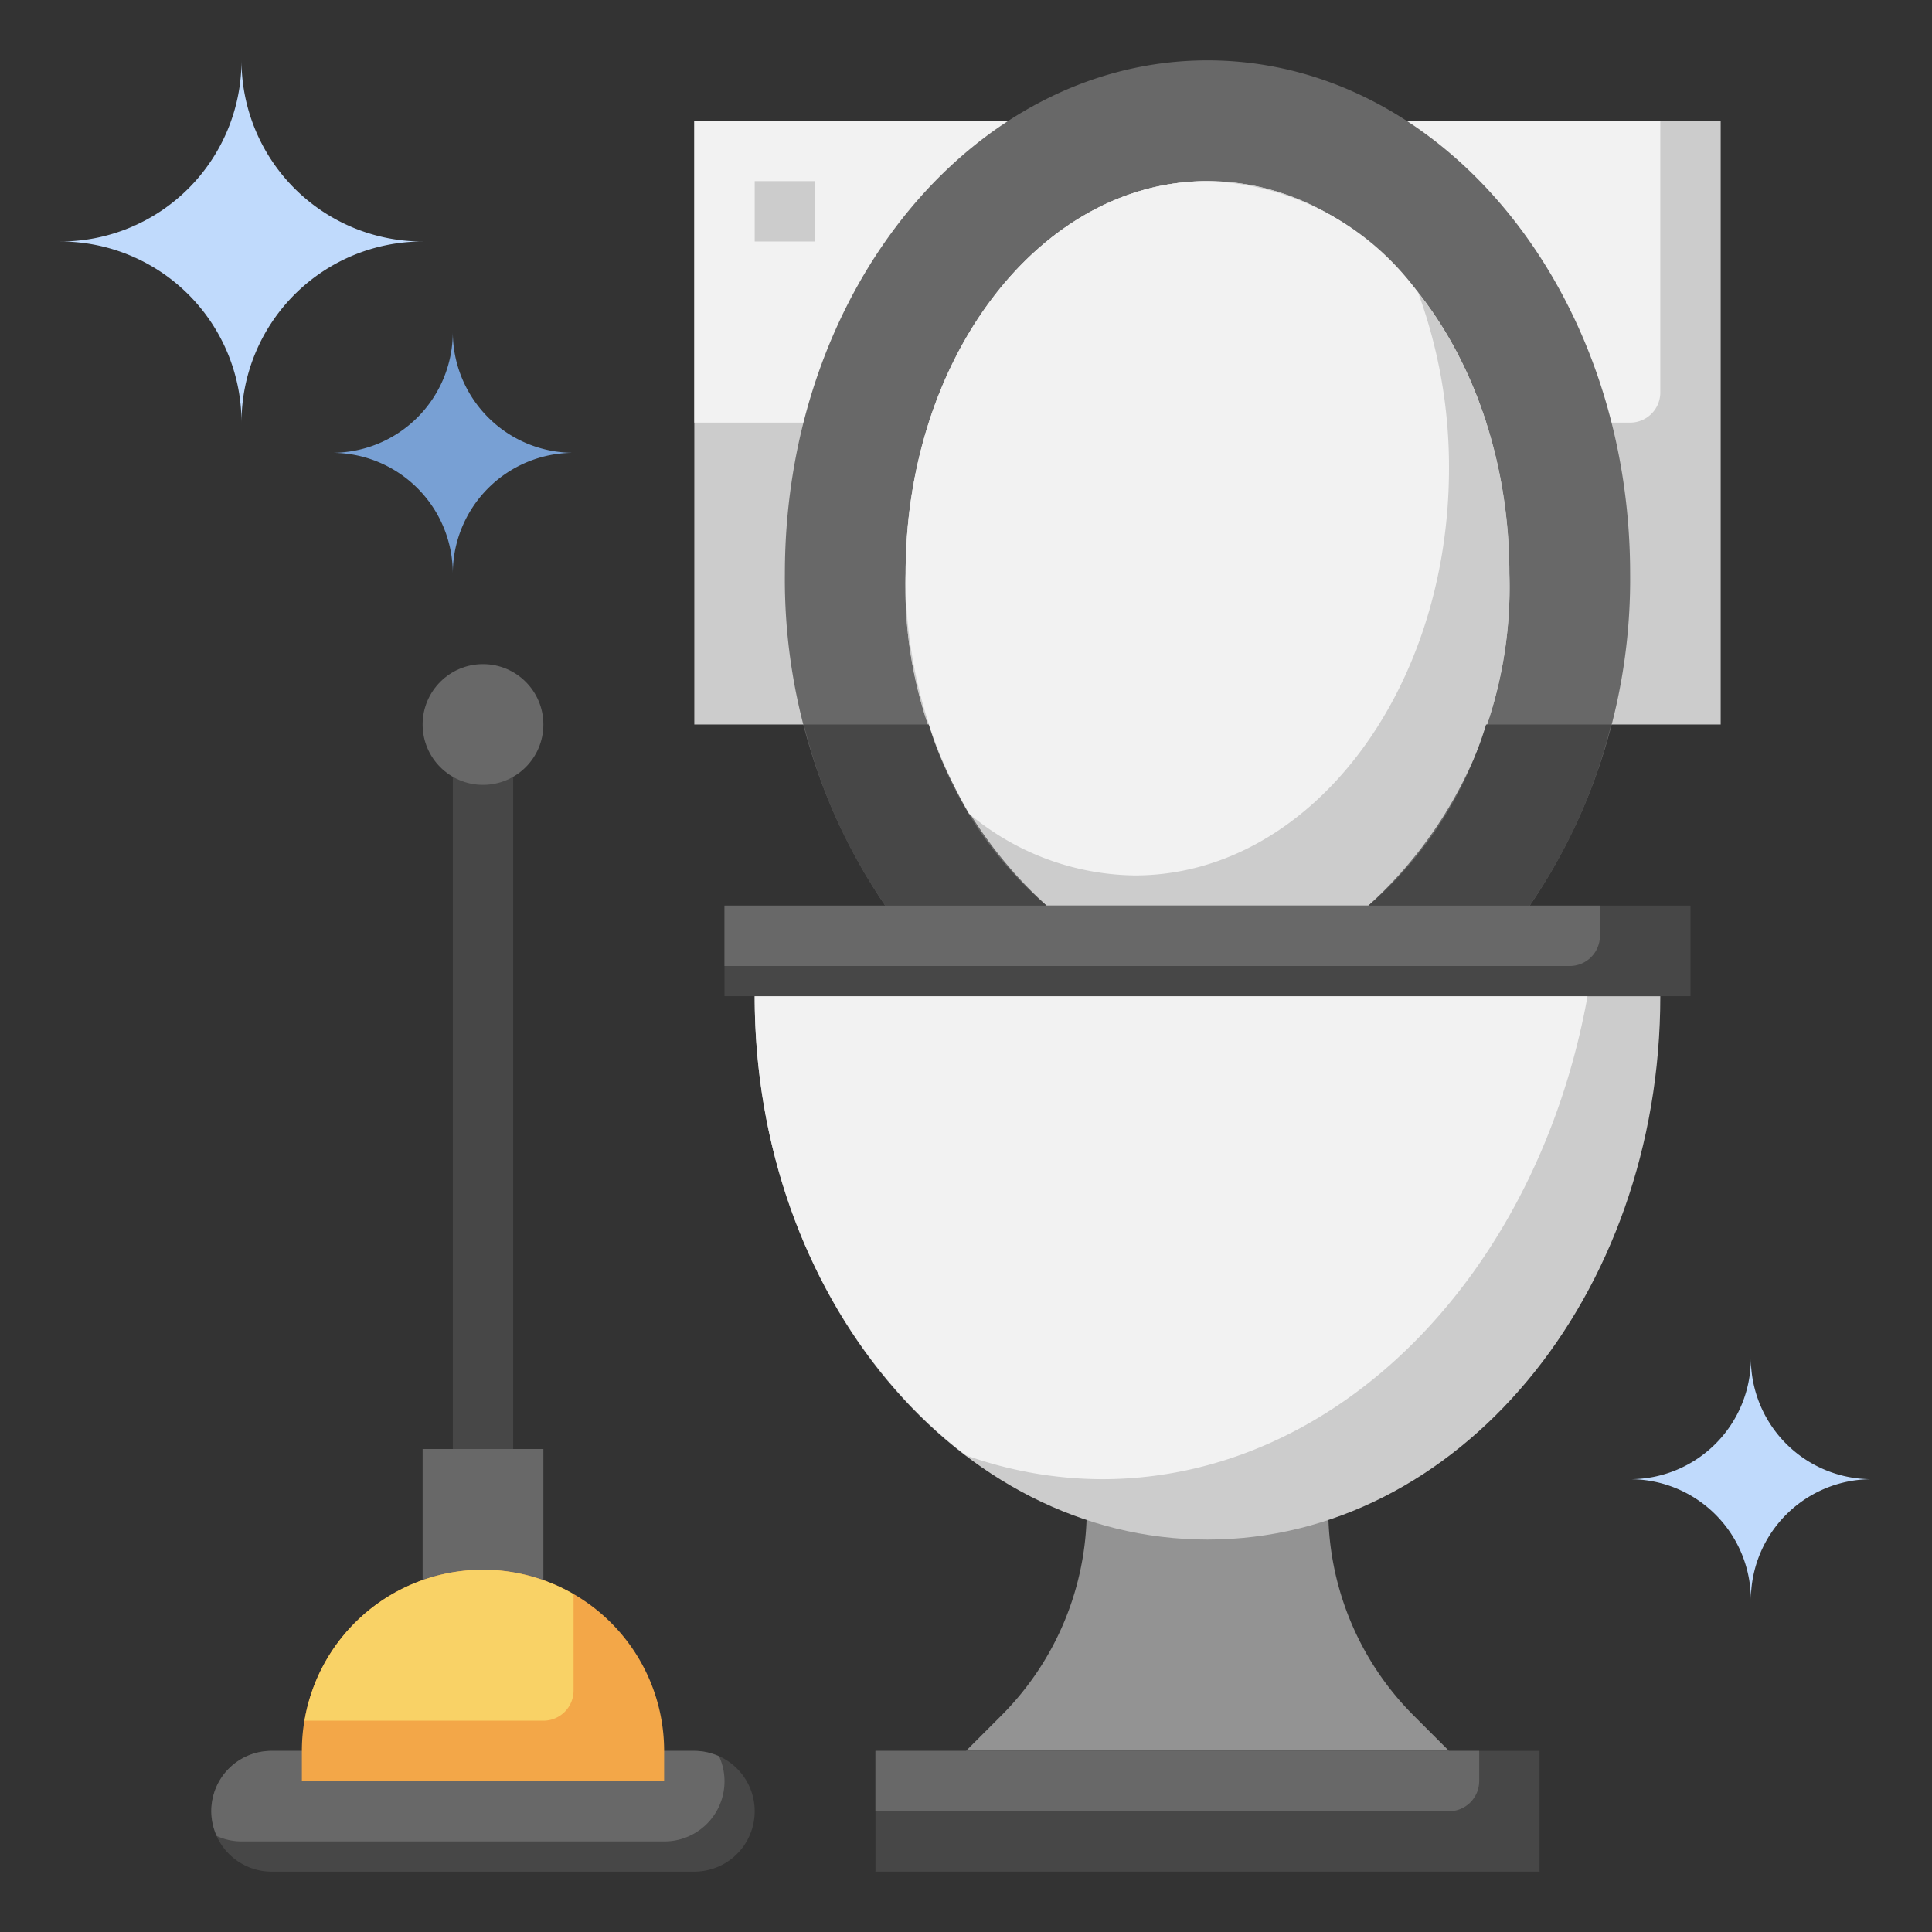<svg height="512" viewBox="0 0 64 64" width="512" xmlns="http://www.w3.org/2000/svg"><rect x="0" y="0" width="64" height="64" fill="#333333" stroke="none"/><g id="Layer_25" data-name="Layer 25"><path d="m18 53v-5h-4v5" fill="#686868"/><path d="m48 58-1.172-1.172a9.656 9.656 0 0 1 -2.828-6.828h-8a9.656 9.656 0 0 1 -2.828 6.828l-1.172 1.172" fill="#939393"/><path d="m55 33c0 9.941-6.716 18-15 18s-15-8.059-15-18" fill="#ccc"/><path d="m52.589 33h-27.589c0 6.408 2.8 12.019 7 15.209a13.527 13.527 0 0 0 4.5.791c7.867 0 14.436-6.846 16.089-16z" fill="#f2f2f2"/><path d="m23 4h34v20h-34z" fill="#ccc"/><path d="m23 4v10h31a1 1 0 0 0 1-1v-9z" fill="#f2f2f2"/><path d="m24 30h32v3h-32z" fill="#474747"/><path d="m30 19c0-7.18 4.477-13 10-13s10 5.82 10 13a14.23 14.23 0 0 1 -4.668 11h5.342a19.209 19.209 0 0 0 3.326-11c0-9.389-6.268-17-14-17s-14 7.611-14 17a19.209 19.209 0 0 0 3.326 11h5.342a14.232 14.232 0 0 1 -4.668-11z" fill="#686868"/><path d="m34.668 30a14.232 14.232 0 0 1 -4.668-11c0-7.18 4.477-13 10-13s10 5.82 10 13a14.23 14.23 0 0 1 -4.668 11" fill="#ccc"/><path d="m29 58h22v4h-22z" fill="#474747"/><path d="m25 6h2v2h-2z" fill="#ccc"/><path d="m10 58h-1a2 2 0 0 0 -2 2 2 2 0 0 0 2 2h14a2 2 0 0 0 2-2 2 2 0 0 0 -2-2h-1" fill="#474747"/><path d="m22 58h-13a1.992 1.992 0 0 0 -1.82 2.82 1.99 1.99 0 0 0 .82.18h14a1.992 1.992 0 0 0 1.82-2.82 1.99 1.99 0 0 0 -.82-.18z" fill="#686868"/><path d="m16 52a6 6 0 0 1 6 6v1a0 0 0 0 1 0 0h-12a0 0 0 0 1 0 0v-1a6 6 0 0 1 6-6z" fill="#f3a748"/><path d="m15 24h2v24h-2z" fill="#474747"/><circle cx="16" cy="24" fill="#686868" r="2"/><path d="m14 8a6 6 0 0 1 -6-6 6 6 0 0 1 -6 6 6 6 0 0 1 6 6 6 6 0 0 1 6-6z" fill="#c0dafc"/><path d="m19 15a4 4 0 0 1 -4-4 4 4 0 0 1 -4 4 4 4 0 0 1 4 4 4 4 0 0 1 4-4z" fill="#78a0d4"/><path d="m62 49a4 4 0 0 1 -4-4 4 4 0 0 1 -4 4 4 4 0 0 1 4 4 4 4 0 0 1 4-4z" fill="#c0dafc"/><path d="m29 58v2h19a1 1 0 0 0 1-1v-1z" fill="#686868"/><path d="m24 30v2h28a1 1 0 0 0 1-1v-1z" fill="#686868"/><path d="m18 57a1 1 0 0 0 1-1v-3.191a5.987 5.987 0 0 0 -8.91 4.191z" fill="#f9d266"/><path d="m29.326 30h5.342a12.766 12.766 0 0 1 -3.9-6h-4.14a18.289 18.289 0 0 0 2.698 6z" fill="#474747"/><path d="m49.229 24a12.766 12.766 0 0 1 -3.9 6h5.342a18.289 18.289 0 0 0 2.7-6z" fill="#474747"/><path d="m46.98 9.7a8.95 8.95 0 0 0 -6.98-3.7c-5.523 0-10 5.82-10 13a15.562 15.562 0 0 0 2.1 7.954 8.694 8.694 0 0 0 5.493 2.046c5.748 0 10.407-6.044 10.407-13.5a16.809 16.809 0 0 0 -1.02-5.8z" fill="#f2f2f2"/></g></svg>